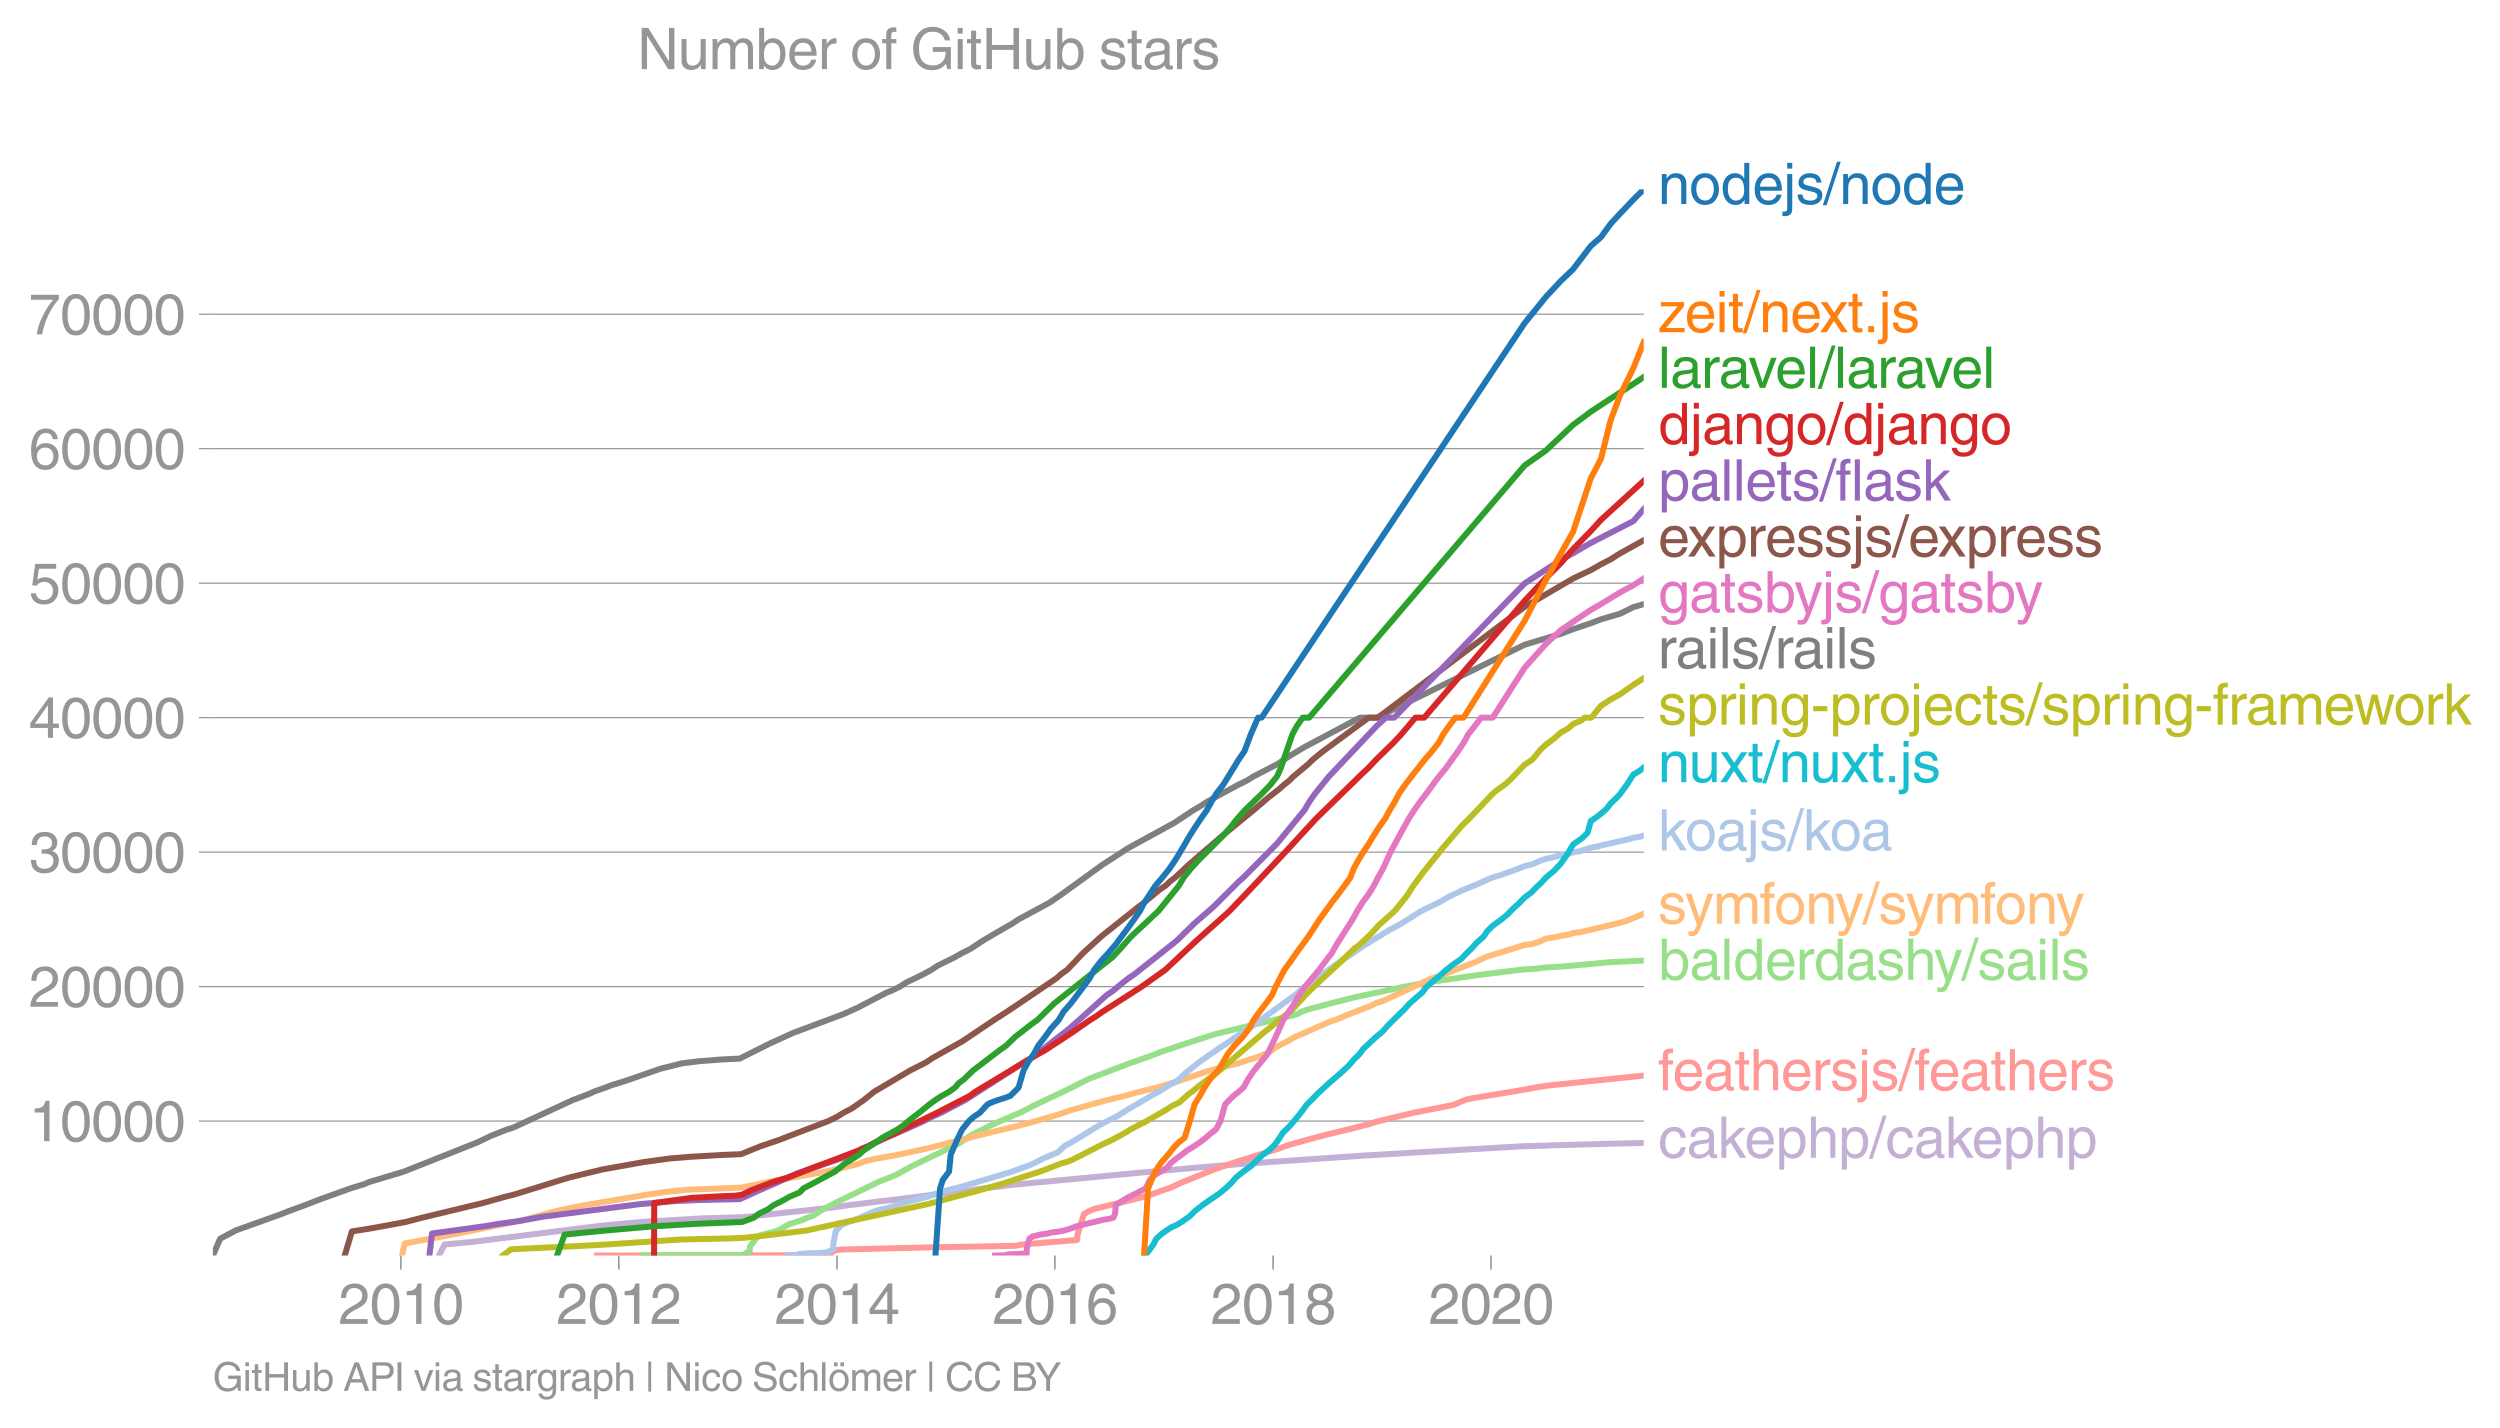 <svg height="475.299" viewBox="0 0 623.954 356.474" width="831.939" xmlns="http://www.w3.org/2000/svg" xmlns:xlink="http://www.w3.org/1999/xlink"><defs><style>*{stroke-linecap:butt;stroke-linejoin:round}</style></defs><g id="figure_1"><path d="M0 356.474h623.954V0H0z" style="fill:none" id="patch_1"/><g id="axes_1"><path d="M53.127 313.361h357.12V47.25H53.127z" style="fill:none" id="patch_2"/><path clip-path="url(#pb5aa704347)" d="m109.56 313.361 1.399-2.769 6.89-.64 32.306-4.052 10.366-.96 14.622-.852 10.492-.319 17.795-1.92 2.87-.319 4.289-.533 1.25-.212 3.575-.426 4.148-.537 3.005-.319 13.124-1.705 6.121-.64 2.519-.427 8.755-1.064 31.362-2.987 13.169-1.172 11.506-.96L334 288.845l6.293-.427 24.226-1.44 4.66-.265 9.344-.537 1.9-.107 4.038-.094 2.91-.118 12.076-.342 10.713-.262h0" style="fill:none;stroke:#c5b0d5;stroke-linecap:square;stroke-width:1.5" id="line2d_1"/><g id="matplotlib.axis_1"><g id="xtick_1"><g id="line2d_2"><defs><path d="M0 0v3.5" id="m959ae81ef4" style="stroke:#969696;stroke-width:.4"/></defs><use style="fill:#969696;stroke:#969696;stroke-width:.4" x="100.054" xlink:href="#m959ae81ef4" y="313.361"/></g><g style="fill:#969696" transform="matrix(.14 0 0 -.14 84.483 330.41)" id="text_1"><defs><path d="M281 2888q0 793 409 1202 410 410 1148 410 618 0 1012-375t394-969q0-462-227-780-226-317-667-557l-775-425q-684-375-775-863h2444V0H166q25 634 275 1056t781 728l806 469q322 185 469 383t147 545q0 344-241 578-240 235-650 235-453 0-678-299-225-298-231-807H281z" id="HelveticaWorld-Regular-32" transform="scale(.016)"/><path d="M2719 2188q0 903-239 1354-239 452-702 452-453 0-697-452-243-451-243-1354 0-875 240-1340 241-464 700-464 463 0 702 448 239 449 239 1356zm603 0q0-1107-400-1709-400-601-1144-601-772 0-1156 623-384 624-384 1687 0 1090 393 1701 394 611 1147 611 744 0 1144-608t400-1704z" id="HelveticaWorld-Regular-30" transform="scale(.016)"/><path d="M2297 0h-600v3194H647v447q550 18 818 176 269 158 391 683h441V0z" id="HelveticaWorld-Regular-31" transform="scale(.016)"/></defs><use xlink:href="#HelveticaWorld-Regular-32"/><use x="55.615" xlink:href="#HelveticaWorld-Regular-30"/><use x="111.23" xlink:href="#HelveticaWorld-Regular-31"/><use x="166.846" xlink:href="#HelveticaWorld-Regular-30"/></g></g><g id="xtick_2"><use style="fill:#969696;stroke:#969696;stroke-width:.4" x="154.439" xlink:href="#m959ae81ef4" y="313.361" id="line2d_3"/><g style="fill:#969696" transform="matrix(.14 0 0 -.14 138.868 330.41)" id="text_2"><use xlink:href="#HelveticaWorld-Regular-32"/><use x="55.615" xlink:href="#HelveticaWorld-Regular-30"/><use x="111.23" xlink:href="#HelveticaWorld-Regular-31"/><use x="166.846" xlink:href="#HelveticaWorld-Regular-32"/></g></g><g id="xtick_3"><use style="fill:#969696;stroke:#969696;stroke-width:.4" x="208.898" xlink:href="#m959ae81ef4" y="313.361" id="line2d_4"/><g style="fill:#969696" transform="matrix(.14 0 0 -.14 193.327 330.41)" id="text_3"><defs><path d="M678 1581h1447v2041h-12L678 1581zm2010-487V0h-563v1094H159v550l2063 2856h466V1581h659v-487h-659z" id="HelveticaWorld-Regular-34" transform="scale(.016)"/></defs><use xlink:href="#HelveticaWorld-Regular-32"/><use x="55.615" xlink:href="#HelveticaWorld-Regular-30"/><use x="111.23" xlink:href="#HelveticaWorld-Regular-31"/><use x="166.846" xlink:href="#HelveticaWorld-Regular-34"/></g></g><g id="xtick_4"><use style="fill:#969696;stroke:#969696;stroke-width:.4" x="263.282" xlink:href="#m959ae81ef4" y="313.361" id="line2d_5"/><g style="fill:#969696" transform="matrix(.14 0 0 -.14 247.712 330.41)" id="text_4"><defs><path d="M903 1381q0-440 262-719 263-278 685-278 403 0 642 284 239 285 239 748 0 403-236 675t-670 272q-422 0-672-266t-250-716zm1766 1922q-63 344-255 517-192 174-520 174-519 0-791-507-272-506-278-1159l13-12q359 553 1068 553 566 0 988-375t422-1053q0-672-400-1118-400-445-1078-445-782 0-1188 556-406 557-406 1660 0 1062 415 1734 416 672 1247 672 538 0 910-321 372-320 403-876h-550z" id="HelveticaWorld-Regular-36" transform="scale(.016)"/></defs><use xlink:href="#HelveticaWorld-Regular-32"/><use x="55.615" xlink:href="#HelveticaWorld-Regular-30"/><use x="111.23" xlink:href="#HelveticaWorld-Regular-31"/><use x="166.846" xlink:href="#HelveticaWorld-Regular-36"/></g></g><g id="xtick_5"><use style="fill:#969696;stroke:#969696;stroke-width:.4" x="317.741" xlink:href="#m959ae81ef4" y="313.361" id="line2d_6"/><g style="fill:#969696" transform="matrix(.14 0 0 -.14 302.17 330.41)" id="text_5"><defs><path d="M1766 2597q347 0 573 198 227 199 227 527 0 294-218 483-217 189-620 189-359 0-555-199-195-198-195-504 0-328 244-511t544-183zm6-484q-434 0-681-241t-247-591q0-403 250-650t712-247q410 0 655 247t245 657q0 350-245 587-245 238-689 238zm1378 1228q0-678-578-947 397-178 567-471 170-292 170-623 0-641-413-1032-412-390-1112-390-612 0-1076 336T244 1306q0 763 762 1082-609 243-609 875 0 531 361 884t1001 353q641 0 1016-333t375-826z" id="HelveticaWorld-Regular-38" transform="scale(.016)"/></defs><use xlink:href="#HelveticaWorld-Regular-32"/><use x="55.615" xlink:href="#HelveticaWorld-Regular-30"/><use x="111.23" xlink:href="#HelveticaWorld-Regular-31"/><use x="166.846" xlink:href="#HelveticaWorld-Regular-38"/></g></g><g id="xtick_6"><use style="fill:#969696;stroke:#969696;stroke-width:.4" x="372.126" xlink:href="#m959ae81ef4" y="313.361" id="line2d_7"/><g style="fill:#969696" transform="matrix(.14 0 0 -.14 356.555 330.41)" id="text_6"><use xlink:href="#HelveticaWorld-Regular-32"/><use x="55.615" xlink:href="#HelveticaWorld-Regular-30"/><use x="111.23" xlink:href="#HelveticaWorld-Regular-32"/><use x="166.846" xlink:href="#HelveticaWorld-Regular-30"/></g></g></g><g id="matplotlib.axis_2"><g id="ytick_1"><path clip-path="url(#pb5aa704347)" d="M53.127 279.802h357.12" style="fill:none;stroke:#969696;stroke-linecap:square;stroke-width:.3" id="line2d_8"/><g id="line2d_9"><defs><path d="M0 0h-3.5" id="m3a2d1edfdb" style="stroke:#969696;stroke-width:.3"/></defs><use style="fill:#969696;stroke:#969696;stroke-width:.3" x="53.127" xlink:href="#m3a2d1edfdb" y="279.802"/></g><g style="fill:#969696" transform="matrix(.14 0 0 -.14 7.2 284.826)" id="text_7"><use xlink:href="#HelveticaWorld-Regular-31"/><use x="55.615" xlink:href="#HelveticaWorld-Regular-30"/><use x="111.23" xlink:href="#HelveticaWorld-Regular-30"/><use x="166.846" xlink:href="#HelveticaWorld-Regular-30"/><use x="222.461" xlink:href="#HelveticaWorld-Regular-30"/></g></g><g id="ytick_2"><path clip-path="url(#pb5aa704347)" d="M53.127 246.238h357.12" style="fill:none;stroke:#969696;stroke-linecap:square;stroke-width:.3" id="line2d_10"/><use style="fill:#969696;stroke:#969696;stroke-width:.3" x="53.127" xlink:href="#m3a2d1edfdb" y="246.238" id="line2d_11"/><g style="fill:#969696" transform="matrix(.14 0 0 -.14 7.2 251.263)" id="text_8"><use xlink:href="#HelveticaWorld-Regular-32"/><use x="55.615" xlink:href="#HelveticaWorld-Regular-30"/><use x="111.23" xlink:href="#HelveticaWorld-Regular-30"/><use x="166.846" xlink:href="#HelveticaWorld-Regular-30"/><use x="222.461" xlink:href="#HelveticaWorld-Regular-30"/></g></g><g id="ytick_3"><path clip-path="url(#pb5aa704347)" d="M53.127 212.675h357.12" style="fill:none;stroke:#969696;stroke-linecap:square;stroke-width:.3" id="line2d_12"/><use style="fill:#969696;stroke:#969696;stroke-width:.3" x="53.127" xlink:href="#m3a2d1edfdb" y="212.675" id="line2d_13"/><g style="fill:#969696" transform="matrix(.14 0 0 -.14 7.2 217.7)" id="text_9"><defs><path d="M1434 2559q141-12 294-12 397 0 626 183 230 183 230 554 0 300-214 505t-617 205q-447 0-655-263-207-262-220-703H325q0 703 369 1087 369 385 1084 385 635 0 1013-327 378-326 378-857 0-685-578-928v-13q750-256 750-1050 0-634-422-1041-422-406-1197-406-634 0-1044 333-409 333-459 1164h581q13-519 256-755 244-236 703-236 444 0 713 247t269 622q0 410-257 619-256 209-793 209-128 0-257-6v484z" id="HelveticaWorld-Regular-33" transform="scale(.016)"/></defs><use xlink:href="#HelveticaWorld-Regular-33"/><use x="55.615" xlink:href="#HelveticaWorld-Regular-30"/><use x="111.23" xlink:href="#HelveticaWorld-Regular-30"/><use x="166.846" xlink:href="#HelveticaWorld-Regular-30"/><use x="222.461" xlink:href="#HelveticaWorld-Regular-30"/></g></g><g id="ytick_4"><path clip-path="url(#pb5aa704347)" d="M53.127 179.112h357.12" style="fill:none;stroke:#969696;stroke-linecap:square;stroke-width:.3" id="line2d_14"/><use style="fill:#969696;stroke:#969696;stroke-width:.3" x="53.127" xlink:href="#m3a2d1edfdb" y="179.112" id="line2d_15"/><g style="fill:#969696" transform="matrix(.14 0 0 -.14 7.2 184.137)" id="text_10"><use xlink:href="#HelveticaWorld-Regular-34"/><use x="55.615" xlink:href="#HelveticaWorld-Regular-30"/><use x="111.23" xlink:href="#HelveticaWorld-Regular-30"/><use x="166.846" xlink:href="#HelveticaWorld-Regular-30"/><use x="222.461" xlink:href="#HelveticaWorld-Regular-30"/></g></g><g id="ytick_5"><path clip-path="url(#pb5aa704347)" d="M53.127 145.55h357.12" style="fill:none;stroke:#969696;stroke-linecap:square;stroke-width:.3" id="line2d_16"/><use style="fill:#969696;stroke:#969696;stroke-width:.3" x="53.127" xlink:href="#m3a2d1edfdb" y="145.549" id="line2d_17"/><g style="fill:#969696" transform="matrix(.14 0 0 -.14 7.2 150.574)" id="text_11"><defs><path d="M941 2619q372 281 872 281 606 0 1042-403t436-1038q0-690-421-1139-420-448-1179-448-660 0-1041 323-381 324-444 918h582q43-363 284-555t669-192q415 0 681 287 266 288 266 735 0 456-279 731-278 275-718 275-500 0-835-428l-484 25 337 2406h2332v-544H1131L941 2619z" id="HelveticaWorld-Regular-35" transform="scale(.016)"/></defs><use xlink:href="#HelveticaWorld-Regular-35"/><use x="55.615" xlink:href="#HelveticaWorld-Regular-30"/><use x="111.23" xlink:href="#HelveticaWorld-Regular-30"/><use x="166.846" xlink:href="#HelveticaWorld-Regular-30"/><use x="222.461" xlink:href="#HelveticaWorld-Regular-30"/></g></g><g id="ytick_6"><path clip-path="url(#pb5aa704347)" d="M53.127 111.986h357.12" style="fill:none;stroke:#969696;stroke-linecap:square;stroke-width:.3" id="line2d_18"/><use style="fill:#969696;stroke:#969696;stroke-width:.3" x="53.127" xlink:href="#m3a2d1edfdb" y="111.986" id="line2d_19"/><g style="fill:#969696" transform="matrix(.14 0 0 -.14 7.2 117.01)" id="text_12"><use xlink:href="#HelveticaWorld-Regular-36"/><use x="55.615" xlink:href="#HelveticaWorld-Regular-30"/><use x="111.23" xlink:href="#HelveticaWorld-Regular-30"/><use x="166.846" xlink:href="#HelveticaWorld-Regular-30"/><use x="222.461" xlink:href="#HelveticaWorld-Regular-30"/></g></g><g id="ytick_7"><path clip-path="url(#pb5aa704347)" d="M53.127 78.423h357.12" style="fill:none;stroke:#969696;stroke-linecap:square;stroke-width:.3" id="line2d_20"/><use style="fill:#969696;stroke:#969696;stroke-width:.3" x="53.127" xlink:href="#m3a2d1edfdb" y="78.423" id="line2d_21"/><g style="fill:#969696" transform="matrix(.14 0 0 -.14 7.2 83.447)" id="text_13"><defs><path d="M238 4403h3109v-494q-641-653-1172-1766Q1644 1031 1497 0H878q94 850 622 1954 528 1105 1213 1899H238v550z" id="HelveticaWorld-Regular-37" transform="scale(.016)"/></defs><use xlink:href="#HelveticaWorld-Regular-37"/><use x="55.615" xlink:href="#HelveticaWorld-Regular-30"/><use x="111.23" xlink:href="#HelveticaWorld-Regular-30"/><use x="166.846" xlink:href="#HelveticaWorld-Regular-30"/><use x="222.461" xlink:href="#HelveticaWorld-Regular-30"/></g></g></g><path clip-path="url(#pb5aa704347)" d="m148.996 313.361 58.327-.08.148-.567.742-.648 1.839-.202 19.614-.486.986-.05 9.532-.152 13.248-.241 1.626-.326 13.77-1.134.09-1.296 1.611-5.185 1.123-.648 1.532-.648 8.075-1.943 5.104-1.296 3.583-1.299 1.997-.647 2.799-1.296 7.994-3.242 5.617-1.943 4.215-1.296 4.062-1.299 2.2-.648 2.625-.97 5.774-1.62 3.67-.97 6.713-1.625 2.434-.648 1.422-.322 1.96-.648 5.312-1.295 4.1-.974 9.875-1.946 3.07-1.296 1.367-.322 11.8-1.947 4.234-.775 2.68-.45 24.334-2.54h0" style="fill:none;stroke:#ff9896;stroke-linecap:square;stroke-width:1.5" id="line2d_22"/><path clip-path="url(#pb5aa704347)" d="m160.236 313.361 1.104-.087 24.539-.05.187-.42 1.026-.557.066-1.118 1.674-2.232.812-.557 4.179-1.114 1.137-.56 1.942-1.115 3.478-1.117 1.203-.558 1.552-.557 1.643-1.117 4.206-2.232 10.346-5.025 4.227-1.675 4.04-2.231 11.576-5.582 3.395-2.232 4.444-2.232 3.747-1.675 3.988-1.678 3.186-1.671 8.241-3.907 5.557-2.79 10.22-3.906 4.857-1.675 2.823-1.114 4.972-1.678 6.852-2.232 1.764-.557 10.235-2.51 8.357-1.954 2.034-.56.952-.558 1.554-.56 6.232-1.675 5.522-1.393 11.783-2.514 4.385-.836 3.375-.557 11.408-1.675 11.444-1.4 2.565-.12 2.754-.362 3.658-.178 5.657-.5 6.774-.631 8.331-.403h0" style="fill:none;stroke:#98df8a;stroke-linecap:square;stroke-width:1.5" id="line2d_23"/><g style="fill:#1f77b4" transform="matrix(.14 0 0 -.14 413.818 50.938)" id="text_14"><defs><path d="M3150 0h-566v2059q0 475-166 677-165 202-549 202-378 0-632-288-253-287-253-825V0H422v3347h531v-472h13q397 569 1012 569 569 0 870-302 302-301 302-864V0z" id="HelveticaWorld-Regular-6e" transform="scale(.016)"/><path d="M813 1678q0-559 253-920t718-361q482 0 732 378t250 903q0 531-250 901-250 371-732 371-446 0-709-349-262-348-262-923zm-575 0q0 747 415 1256 416 510 1131 510 732 0 1144-516 413-515 413-1250 0-737-410-1256Q2522-97 1784-97q-709 0-1128 503-418 503-418 1272z" id="HelveticaWorld-Regular-6f" transform="scale(.016)"/><path d="M838 1684q0-621 246-957 247-336 657-336 390 0 652 287 263 288 263 838 0 706-224 1064-223 358-679 358-434 0-675-285-240-284-240-969zM3225 0h-531v459h-13Q2363-97 1716-97q-697 0-1079 531-381 532-381 1338 0 744 378 1208 379 464 1016 464 628 0 1000-569l13 38v1681h562V0z" id="HelveticaWorld-Regular-64" transform="scale(.016)"/><path d="M2719 1941q-44 543-288 770-243 227-647 227-409 0-661-288-251-287-267-709h1863zm537-891q-93-519-509-859-366-288-963-294-703 6-1116 461-412 455-412 1223 0 882 425 1372 425 491 1182 491 678 0 1059-507 381-506 381-1446H856q0-525 244-813 244-287 731-287 344 0 591 207 247 208 272 452h562z" id="HelveticaWorld-Regular-65" transform="scale(.016)"/><path d="M984 3956H422v638h562v-638zm0-4450q0-478-227-664-226-186-629-186-115 0-237 19v487H38q237 0 310 71 74 70 74 339v3775h562V-494z" id="HelveticaWorld-Regular-6a" transform="scale(.016)"/><path d="M2309 2394q-12 300-214 431-201 131-579 131-275 0-471-122-195-121-195-350 0-181 115-267 116-86 501-183l556-140q506-128 723-327 218-198 218-554 0-494-361-802T1638-97Q934-97 573 195q-360 293-367 880h544q13-347 230-516 217-168 651-168 353 0 561 140 208 141 208 391 0 178-135 284-134 107-531 197l-653 160q-397 100-586 298t-189 514q0 494 353 781 354 288 922 288 607 0 930-296 323-295 342-754h-544z" id="HelveticaWorld-Regular-73" transform="scale(.016)"/><path d="M319-122h-428l1575 4838h422L319-122z" id="HelveticaWorld-Regular-2f" transform="scale(.016)"/></defs><use xlink:href="#HelveticaWorld-Regular-6e"/><use x="55.176" xlink:href="#HelveticaWorld-Regular-6f"/><use x="111.084" xlink:href="#HelveticaWorld-Regular-64"/><use x="168.066" xlink:href="#HelveticaWorld-Regular-65"/><use x="223.486" xlink:href="#HelveticaWorld-Regular-6a"/><use x="245.508" xlink:href="#HelveticaWorld-Regular-73"/><use x="295.508" xlink:href="#HelveticaWorld-Regular-2f"/><use x="323.291" xlink:href="#HelveticaWorld-Regular-6e"/><use x="378.467" xlink:href="#HelveticaWorld-Regular-6f"/><use x="434.375" xlink:href="#HelveticaWorld-Regular-64"/><use x="491.357" xlink:href="#HelveticaWorld-Regular-65"/></g><g style="fill:#ff7f0e" transform="matrix(.14 0 0 -.14 413.818 82.912)" id="text_15"><defs><path d="M903 469h2060V0H153v441l2025 2440H316v466h2584v-459L903 469z" id="HelveticaWorld-Regular-7a" transform="scale(.016)"/><path d="M422 3956v638h562v-638H422zM984 0H422v3347h562V0z" id="HelveticaWorld-Regular-69" transform="scale(.016)"/><path d="M1100 2881V703q0-128 70-195 71-67 252-67h216V0q-307-44-422-44-353 0-516 169-162 169-162 547v2209H84v466h454v934h562v-934h538v-466h-538z" id="HelveticaWorld-Regular-74" transform="scale(.016)"/><path d="M3138 0h-725l-825 1259L781 0H72l1169 1722L128 3347h716l775-1178 781 1178h684L1959 1722 3138 0z" id="HelveticaWorld-Regular-78" transform="scale(.016)"/><path d="M1222 0H556v678h666V0z" id="HelveticaWorld-Regular-2e" transform="scale(.016)"/></defs><use xlink:href="#HelveticaWorld-Regular-7a"/><use x="47.469" xlink:href="#HelveticaWorld-Regular-65"/><use x="102.889" xlink:href="#HelveticaWorld-Regular-69"/><use x="124.91" xlink:href="#HelveticaWorld-Regular-74"/><use x="152.596" xlink:href="#HelveticaWorld-Regular-2f"/><use x="180.379" xlink:href="#HelveticaWorld-Regular-6e"/><use x="235.555" xlink:href="#HelveticaWorld-Regular-65"/><use x="288.1" xlink:href="#HelveticaWorld-Regular-78"/><use x="338.1" xlink:href="#HelveticaWorld-Regular-74"/><use x="365.785" xlink:href="#HelveticaWorld-Regular-2e"/><use x="393.568" xlink:href="#HelveticaWorld-Regular-6a"/><use x="415.59" xlink:href="#HelveticaWorld-Regular-73"/></g><g style="fill:#2ca02c" transform="matrix(.14 0 0 -.14 413.818 96.8)" id="text_16"><defs><path d="M984 0H422v4594h562V0z" id="HelveticaWorld-Regular-6c" transform="scale(.016)"/><path d="M2456 1709q-62-65-245-106-183-40-683-106-369-44-542-182-173-137-173-362 0-275 146-428 147-153 469-153 403 0 715 229 313 230 313 558v550zM397 2328q19 566 367 841 349 275 1014 275 531 0 890-241 360-240 360-694V581q0-197 178-197 72 0 185 25V0q-153-63-319-63-288 0-429 123-140 124-146 387Q2016-97 1288-97q-475 0-763 269-287 269-287 700 0 441 250 712 250 272 728 329l993 121q269 41 269 397 0 263-195 403-195 141-592 141-353 0-543-156-189-156-226-491H397z" id="HelveticaWorld-Regular-61" transform="scale(.016)"/><path d="M984 0H422v3347h531v-556h13q365 653 940 653 91 0 147-19v-584h-209q-378 0-619-257-241-256-241-637V0z" id="HelveticaWorld-Regular-72" transform="scale(.016)"/><path d="M2522 3347h616L1863 0h-604L38 3347h653l872-2725h12l947 2725z" id="HelveticaWorld-Regular-76" transform="scale(.016)"/></defs><use xlink:href="#HelveticaWorld-Regular-6c"/><use x="22.021" xlink:href="#HelveticaWorld-Regular-61"/><use x="76.953" xlink:href="#HelveticaWorld-Regular-72"/><use x="108.521" xlink:href="#HelveticaWorld-Regular-61"/><use x="161.203" xlink:href="#HelveticaWorld-Regular-76"/><use x="208.813" xlink:href="#HelveticaWorld-Regular-65"/><use x="264.232" xlink:href="#HelveticaWorld-Regular-6c"/><use x="286.254" xlink:href="#HelveticaWorld-Regular-2f"/><use x="314.037" xlink:href="#HelveticaWorld-Regular-6c"/><use x="336.059" xlink:href="#HelveticaWorld-Regular-61"/><use x="390.99" xlink:href="#HelveticaWorld-Regular-72"/><use x="422.559" xlink:href="#HelveticaWorld-Regular-61"/><use x="475.24" xlink:href="#HelveticaWorld-Regular-76"/><use x="522.85" xlink:href="#HelveticaWorld-Regular-65"/><use x="578.27" xlink:href="#HelveticaWorld-Regular-6c"/></g><g style="fill:#d62728" transform="matrix(.14 0 0 -.14 413.818 110.84)" id="text_17"><defs><path d="M831 1684q0-615 244-954t659-339q404 0 660 293 256 294 256 832 0 706-224 1064-223 358-679 358-459 0-688-305-228-305-228-949zM3188 191q0-807-388-1203-387-397-1169-397-562 0-895 259T353-409h563q43-244 226-388t530-144q472 0 712 254 241 253 241 821v238h-12Q2297-97 1722-97q-716 0-1094 528T250 1772q0 744 381 1208 382 464 1013 464 634 0 1000-569h12v472h532V191z" id="HelveticaWorld-Regular-67" transform="scale(.016)"/></defs><use xlink:href="#HelveticaWorld-Regular-64"/><use x="56.982" xlink:href="#HelveticaWorld-Regular-6a"/><use x="79.004" xlink:href="#HelveticaWorld-Regular-61"/><use x="133.936" xlink:href="#HelveticaWorld-Regular-6e"/><use x="189.111" xlink:href="#HelveticaWorld-Regular-67"/><use x="245.02" xlink:href="#HelveticaWorld-Regular-6f"/><use x="300.928" xlink:href="#HelveticaWorld-Regular-2f"/><use x="328.711" xlink:href="#HelveticaWorld-Regular-64"/><use x="385.693" xlink:href="#HelveticaWorld-Regular-6a"/><use x="407.715" xlink:href="#HelveticaWorld-Regular-61"/><use x="462.646" xlink:href="#HelveticaWorld-Regular-6e"/><use x="517.822" xlink:href="#HelveticaWorld-Regular-67"/><use x="573.73" xlink:href="#HelveticaWorld-Regular-6f"/></g><g style="fill:#9467bd" transform="matrix(.14 0 0 -.14 413.818 124.933)" id="text_18"><defs><path d="M959 1516q0-538 262-832 263-293 654-293 428 0 665 348 238 349 238 945 0 654-228 954t-687 300q-447 0-676-352-228-352-228-1070zM422 3347h531v-472h13q359 569 1000 569 647 0 1020-471 373-470 373-1201 0-819-381-1344T1888-97q-582 0-891 450h-13v-1678H422v4672z" id="HelveticaWorld-Regular-70" transform="scale(.016)"/><path d="M1100 2881V0H538v2881H78v466h460v575q0 378 229 557 230 180 642 180 141 0 254-12v-506q-100 12-229 12-187 0-261-92-73-92-73-298v-416h563v-466h-563z" id="HelveticaWorld-Regular-66" transform="scale(.016)"/><path d="M3200 0h-722L1434 1691l-468-422V0H422v4594h544V1931l1440 1416h716L1844 2100 3200 0z" id="HelveticaWorld-Regular-6b" transform="scale(.016)"/></defs><use xlink:href="#HelveticaWorld-Regular-70"/><use x="56.494" xlink:href="#HelveticaWorld-Regular-61"/><use x="111.426" xlink:href="#HelveticaWorld-Regular-6c"/><use x="133.447" xlink:href="#HelveticaWorld-Regular-6c"/><use x="155.469" xlink:href="#HelveticaWorld-Regular-65"/><use x="210.889" xlink:href="#HelveticaWorld-Regular-74"/><use x="238.574" xlink:href="#HelveticaWorld-Regular-73"/><use x="288.574" xlink:href="#HelveticaWorld-Regular-2f"/><use x="316.357" xlink:href="#HelveticaWorld-Regular-66"/><use x="344.043" xlink:href="#HelveticaWorld-Regular-6c"/><use x="366.064" xlink:href="#HelveticaWorld-Regular-61"/><use x="420.996" xlink:href="#HelveticaWorld-Regular-73"/><use x="470.996" xlink:href="#HelveticaWorld-Regular-6b"/></g><g style="fill:#8c564b" transform="matrix(.14 0 0 -.14 413.818 138.912)" id="text_19"><use xlink:href="#HelveticaWorld-Regular-65"/><use x="52.545" xlink:href="#HelveticaWorld-Regular-78"/><use x="102.545" xlink:href="#HelveticaWorld-Regular-70"/><use x="159.039" xlink:href="#HelveticaWorld-Regular-72"/><use x="190.607" xlink:href="#HelveticaWorld-Regular-65"/><use x="246.027" xlink:href="#HelveticaWorld-Regular-73"/><use x="296.027" xlink:href="#HelveticaWorld-Regular-73"/><use x="346.027" xlink:href="#HelveticaWorld-Regular-6a"/><use x="368.049" xlink:href="#HelveticaWorld-Regular-73"/><use x="418.049" xlink:href="#HelveticaWorld-Regular-2f"/><use x="445.832" xlink:href="#HelveticaWorld-Regular-65"/><use x="498.377" xlink:href="#HelveticaWorld-Regular-78"/><use x="548.377" xlink:href="#HelveticaWorld-Regular-70"/><use x="604.871" xlink:href="#HelveticaWorld-Regular-72"/><use x="636.439" xlink:href="#HelveticaWorld-Regular-65"/><use x="691.859" xlink:href="#HelveticaWorld-Regular-73"/><use x="741.859" xlink:href="#HelveticaWorld-Regular-73"/></g><g style="fill:#e377c2" transform="matrix(.14 0 0 -.14 413.818 152.84)" id="text_20"><defs><path d="M2778 1684q0 672-238 963-237 291-677 291-447-7-676-349-228-342-228-989 0-659 275-934t641-275q416 0 659 342 244 342 244 951zM422 0v4594h562V2925h13q359 519 969 519 625 0 1009-464t384-1208q0-838-388-1354Q2584-97 1888-97q-613 0-922 513h-13V0H422z" id="HelveticaWorld-Regular-62" transform="scale(.016)"/><path d="M2497 3347h612L1913 63q-32-88-63-166-272-725-469-995-197-271-637-271-231 0-378 50v513q159-57 350-57 206 0 301 130 96 130 283 636L56 3347h635l897-2725h12l897 2725z" id="HelveticaWorld-Regular-79" transform="scale(.016)"/></defs><use xlink:href="#HelveticaWorld-Regular-67"/><use x="55.908" xlink:href="#HelveticaWorld-Regular-61"/><use x="110.84" xlink:href="#HelveticaWorld-Regular-74"/><use x="138.525" xlink:href="#HelveticaWorld-Regular-73"/><use x="188.525" xlink:href="#HelveticaWorld-Regular-62"/><use x="243.02" xlink:href="#HelveticaWorld-Regular-79"/><use x="292.629" xlink:href="#HelveticaWorld-Regular-6a"/><use x="314.65" xlink:href="#HelveticaWorld-Regular-73"/><use x="364.65" xlink:href="#HelveticaWorld-Regular-2f"/><use x="392.434" xlink:href="#HelveticaWorld-Regular-67"/><use x="448.342" xlink:href="#HelveticaWorld-Regular-61"/><use x="503.273" xlink:href="#HelveticaWorld-Regular-74"/><use x="530.959" xlink:href="#HelveticaWorld-Regular-73"/><use x="580.959" xlink:href="#HelveticaWorld-Regular-62"/><use x="635.453" xlink:href="#HelveticaWorld-Regular-79"/></g><g style="fill:#7f7f7f" transform="matrix(.14 0 0 -.14 413.818 166.8)" id="text_21"><use xlink:href="#HelveticaWorld-Regular-72"/><use x="31.568" xlink:href="#HelveticaWorld-Regular-61"/><use x="86.5" xlink:href="#HelveticaWorld-Regular-69"/><use x="108.521" xlink:href="#HelveticaWorld-Regular-6c"/><use x="130.543" xlink:href="#HelveticaWorld-Regular-73"/><use x="180.543" xlink:href="#HelveticaWorld-Regular-2f"/><use x="208.326" xlink:href="#HelveticaWorld-Regular-72"/><use x="239.895" xlink:href="#HelveticaWorld-Regular-61"/><use x="294.826" xlink:href="#HelveticaWorld-Regular-69"/><use x="316.848" xlink:href="#HelveticaWorld-Regular-6c"/><use x="338.869" xlink:href="#HelveticaWorld-Regular-73"/></g><g style="fill:#bcbd22" transform="matrix(.14 0 0 -.14 413.818 180.84)" id="text_22"><defs><path d="M1850 1484H281v575h1569v-575z" id="HelveticaWorld-Regular-2d" transform="scale(.016)"/><path d="M2534 2222q-121 716-793 716-416 0-669-333t-253-927q0-647 234-967 235-320 681-320 300 0 519 220t281 573h544q-84-621-439-951T1722-97q-659 0-1081 451-422 452-422 1227 0 850 422 1356 422 507 1184 507 556 0 886-333t367-889h-544z" id="HelveticaWorld-Regular-63" transform="scale(.016)"/><path d="M422 3347h531v-472h13q378 569 1012 569 628 0 891-544 240 294 465 419t557 125q434 0 735-285 302-284 302-843V0h-562v2163q0 390-147 582-147 193-475 193-331 0-560-269-228-269-228-628V0h-562v2316q0 290-135 456-134 166-390 166-403 0-644-300t-241-813V0H422v3347z" id="HelveticaWorld-Regular-6d" transform="scale(.016)"/><path d="M1638 0h-575L97 3347h606l641-2631h12l647 2631h635l653-2631h12l678 2631h557L3572 0h-591l-678 2591h-12L1638 0z" id="HelveticaWorld-Regular-77" transform="scale(.016)"/></defs><use xlink:href="#HelveticaWorld-Regular-73"/><use x="50" xlink:href="#HelveticaWorld-Regular-70"/><use x="106.494" xlink:href="#HelveticaWorld-Regular-72"/><use x="139.063" xlink:href="#HelveticaWorld-Regular-69"/><use x="161.084" xlink:href="#HelveticaWorld-Regular-6e"/><use x="216.26" xlink:href="#HelveticaWorld-Regular-67"/><use x="272.168" xlink:href="#HelveticaWorld-Regular-2d"/><use x="305.469" xlink:href="#HelveticaWorld-Regular-70"/><use x="361.963" xlink:href="#HelveticaWorld-Regular-72"/><use x="393.531" xlink:href="#HelveticaWorld-Regular-6f"/><use x="449.439" xlink:href="#HelveticaWorld-Regular-6a"/><use x="471.461" xlink:href="#HelveticaWorld-Regular-65"/><use x="526.881" xlink:href="#HelveticaWorld-Regular-63"/><use x="578.15" xlink:href="#HelveticaWorld-Regular-74"/><use x="605.836" xlink:href="#HelveticaWorld-Regular-73"/><use x="655.836" xlink:href="#HelveticaWorld-Regular-2f"/><use x="683.619" xlink:href="#HelveticaWorld-Regular-73"/><use x="733.619" xlink:href="#HelveticaWorld-Regular-70"/><use x="790.113" xlink:href="#HelveticaWorld-Regular-72"/><use x="822.682" xlink:href="#HelveticaWorld-Regular-69"/><use x="844.703" xlink:href="#HelveticaWorld-Regular-6e"/><use x="899.879" xlink:href="#HelveticaWorld-Regular-67"/><use x="955.787" xlink:href="#HelveticaWorld-Regular-2d"/><use x="989.088" xlink:href="#HelveticaWorld-Regular-66"/><use x="1016.773" xlink:href="#HelveticaWorld-Regular-72"/><use x="1048.342" xlink:href="#HelveticaWorld-Regular-61"/><use x="1103.273" xlink:href="#HelveticaWorld-Regular-6d"/><use x="1186.281" xlink:href="#HelveticaWorld-Regular-65"/><use x="1240.201" xlink:href="#HelveticaWorld-Regular-77"/><use x="1311.113" xlink:href="#HelveticaWorld-Regular-6f"/><use x="1367.021" xlink:href="#HelveticaWorld-Regular-72"/><use x="1399.59" xlink:href="#HelveticaWorld-Regular-6b"/></g><g style="fill:#17becf" transform="matrix(.14 0 0 -.14 413.818 195.229)" id="text_23"><defs><path d="M391 3347h562V1125q0-369 167-552 168-182 480-182 434 0 678 307 244 308 244 805v1844h562V0h-531v488l-12 12Q2222-97 1478-97q-481 0-784 262-303 263-303 776v2406z" id="HelveticaWorld-Regular-75" transform="scale(.016)"/></defs><use xlink:href="#HelveticaWorld-Regular-6e"/><use x="55.176" xlink:href="#HelveticaWorld-Regular-75"/><use x="109.961" xlink:href="#HelveticaWorld-Regular-78"/><use x="159.961" xlink:href="#HelveticaWorld-Regular-74"/><use x="187.646" xlink:href="#HelveticaWorld-Regular-2f"/><use x="215.43" xlink:href="#HelveticaWorld-Regular-6e"/><use x="270.605" xlink:href="#HelveticaWorld-Regular-75"/><use x="325.391" xlink:href="#HelveticaWorld-Regular-78"/><use x="375.391" xlink:href="#HelveticaWorld-Regular-74"/><use x="403.076" xlink:href="#HelveticaWorld-Regular-2e"/><use x="430.859" xlink:href="#HelveticaWorld-Regular-6a"/><use x="452.881" xlink:href="#HelveticaWorld-Regular-73"/></g><g style="fill:#aec7e8" transform="matrix(.14 0 0 -.14 413.818 212.252)" id="text_24"><use xlink:href="#HelveticaWorld-Regular-6b"/><use x="47.625" xlink:href="#HelveticaWorld-Regular-6f"/><use x="103.533" xlink:href="#HelveticaWorld-Regular-61"/><use x="158.465" xlink:href="#HelveticaWorld-Regular-6a"/><use x="180.486" xlink:href="#HelveticaWorld-Regular-73"/><use x="230.486" xlink:href="#HelveticaWorld-Regular-2f"/><use x="258.27" xlink:href="#HelveticaWorld-Regular-6b"/><use x="305.895" xlink:href="#HelveticaWorld-Regular-6f"/><use x="361.803" xlink:href="#HelveticaWorld-Regular-61"/></g><g style="fill:#ffbb78" transform="matrix(.14 0 0 -.14 413.818 230.548)" id="text_25"><use xlink:href="#HelveticaWorld-Regular-73"/><use x="48.5" xlink:href="#HelveticaWorld-Regular-79"/><use x="98.109" xlink:href="#HelveticaWorld-Regular-6d"/><use x="181.117" xlink:href="#HelveticaWorld-Regular-66"/><use x="206.803" xlink:href="#HelveticaWorld-Regular-6f"/><use x="262.711" xlink:href="#HelveticaWorld-Regular-6e"/><use x="315.887" xlink:href="#HelveticaWorld-Regular-79"/><use x="365.496" xlink:href="#HelveticaWorld-Regular-2f"/><use x="393.279" xlink:href="#HelveticaWorld-Regular-73"/><use x="441.779" xlink:href="#HelveticaWorld-Regular-79"/><use x="491.389" xlink:href="#HelveticaWorld-Regular-6d"/><use x="574.396" xlink:href="#HelveticaWorld-Regular-66"/><use x="600.082" xlink:href="#HelveticaWorld-Regular-6f"/><use x="655.99" xlink:href="#HelveticaWorld-Regular-6e"/><use x="709.166" xlink:href="#HelveticaWorld-Regular-79"/></g><g style="fill:#98df8a" transform="matrix(.14 0 0 -.14 413.818 244.548)" id="text_26"><defs><path d="M3150 0h-566v2188q0 403-156 576-156 174-509 174-435 0-685-282-250-281-250-831V0H422v4594h562V2900h13q384 544 981 544 550 0 861-288 311-287 311-878V0z" id="HelveticaWorld-Regular-68" transform="scale(.016)"/></defs><use xlink:href="#HelveticaWorld-Regular-62"/><use x="56.494" xlink:href="#HelveticaWorld-Regular-61"/><use x="111.426" xlink:href="#HelveticaWorld-Regular-6c"/><use x="133.447" xlink:href="#HelveticaWorld-Regular-64"/><use x="190.43" xlink:href="#HelveticaWorld-Regular-65"/><use x="245.85" xlink:href="#HelveticaWorld-Regular-72"/><use x="277.418" xlink:href="#HelveticaWorld-Regular-64"/><use x="334.4" xlink:href="#HelveticaWorld-Regular-61"/><use x="389.332" xlink:href="#HelveticaWorld-Regular-73"/><use x="439.332" xlink:href="#HelveticaWorld-Regular-68"/><use x="492.133" xlink:href="#HelveticaWorld-Regular-79"/><use x="541.742" xlink:href="#HelveticaWorld-Regular-2f"/><use x="569.525" xlink:href="#HelveticaWorld-Regular-73"/><use x="619.525" xlink:href="#HelveticaWorld-Regular-61"/><use x="674.457" xlink:href="#HelveticaWorld-Regular-69"/><use x="696.479" xlink:href="#HelveticaWorld-Regular-6c"/><use x="718.5" xlink:href="#HelveticaWorld-Regular-73"/></g><g style="fill:#ff9896" transform="matrix(.14 0 0 -.14 413.818 272.129)" id="text_27"><use xlink:href="#HelveticaWorld-Regular-66"/><use x="25.686" xlink:href="#HelveticaWorld-Regular-65"/><use x="81.105" xlink:href="#HelveticaWorld-Regular-61"/><use x="136.037" xlink:href="#HelveticaWorld-Regular-74"/><use x="163.723" xlink:href="#HelveticaWorld-Regular-68"/><use x="218.898" xlink:href="#HelveticaWorld-Regular-65"/><use x="274.318" xlink:href="#HelveticaWorld-Regular-72"/><use x="306.887" xlink:href="#HelveticaWorld-Regular-73"/><use x="356.887" xlink:href="#HelveticaWorld-Regular-6a"/><use x="378.908" xlink:href="#HelveticaWorld-Regular-73"/><use x="428.908" xlink:href="#HelveticaWorld-Regular-2f"/><use x="456.691" xlink:href="#HelveticaWorld-Regular-66"/><use x="482.377" xlink:href="#HelveticaWorld-Regular-65"/><use x="537.797" xlink:href="#HelveticaWorld-Regular-61"/><use x="592.729" xlink:href="#HelveticaWorld-Regular-74"/><use x="620.414" xlink:href="#HelveticaWorld-Regular-68"/><use x="675.59" xlink:href="#HelveticaWorld-Regular-65"/><use x="731.01" xlink:href="#HelveticaWorld-Regular-72"/><use x="763.578" xlink:href="#HelveticaWorld-Regular-73"/></g><g style="fill:#c5b0d5" transform="matrix(.14 0 0 -.14 413.818 288.961)" id="text_28"><use xlink:href="#HelveticaWorld-Regular-63"/><use x="51.27" xlink:href="#HelveticaWorld-Regular-61"/><use x="106.201" xlink:href="#HelveticaWorld-Regular-6b"/><use x="153.826" xlink:href="#HelveticaWorld-Regular-65"/><use x="209.246" xlink:href="#HelveticaWorld-Regular-70"/><use x="265.74" xlink:href="#HelveticaWorld-Regular-68"/><use x="320.916" xlink:href="#HelveticaWorld-Regular-70"/><use x="377.41" xlink:href="#HelveticaWorld-Regular-2f"/><use x="405.193" xlink:href="#HelveticaWorld-Regular-63"/><use x="456.463" xlink:href="#HelveticaWorld-Regular-61"/><use x="511.395" xlink:href="#HelveticaWorld-Regular-6b"/><use x="559.02" xlink:href="#HelveticaWorld-Regular-65"/><use x="614.439" xlink:href="#HelveticaWorld-Regular-70"/><use x="670.934" xlink:href="#HelveticaWorld-Regular-68"/><use x="726.109" xlink:href="#HelveticaWorld-Regular-70"/></g><g style="fill:#969696" transform="matrix(.097 0 0 -.097 53.127 347.135)" id="text_29"><defs><path d="M2463 2456h2018V0h-403l-150 594q-294-375-691-546-396-170-824-170-691 0-1155 301-464 302-721 833-256 532-256 1326 0 990 589 1684t1586 694q744 0 1300-416 557-416 647-1100h-600q-109 453-462 709-353 257-916 257-678 0-1091-511-412-511-412-1352 0-978 409-1436 410-458 1119-458 463 0 783 183t492 497q172 314 172 836H2463v531z" id="HelveticaWorld-Regular-47" transform="scale(.016)"/><path d="M4153 0h-622v2144H1131V0H519v4594h612V2694h2400v1900h622V0z" id="HelveticaWorld-Regular-48" transform="scale(.016)"/><path d="m2816 1888-678 2021h-13l-737-2021h1428zm-1619-550L716 0H78l1728 4594h703L4172 0h-678l-453 1338H1197z" id="HelveticaWorld-Regular-41" transform="scale(.016)"/><path d="M1141 2472h1234q466 0 700 204 234 205 234 621 0 372-225 569t-684 197H1141V2472zm0-2472H519v4594h2065q616 0 991-358t375-933q0-597-363-980-362-382-1003-382H1141V0z" id="HelveticaWorld-Regular-50" transform="scale(.016)"/><path d="M1141 0H519v4594h622V0z" id="HelveticaWorld-Regular-49" transform="scale(.016)"/><path d="M603 4716h466V-122H603v4838z" id="HelveticaWorld-Regular-7c" transform="scale(.016)"/><path d="M3559 4594h600V0h-690L1125 3713h-12V0H519v4594h728L3547 884h12v3710z" id="HelveticaWorld-Regular-4e" transform="scale(.016)"/><path d="M3225 3250q-19 438-327 686-307 248-810 248-507 0-779-208-271-207-271-598 0-209 118-359 119-150 425-222l1313-300q531-116 787-440 257-323 257-788 0-681-500-1036T2138-122q-610 0-962 156-351 157-623 497-272 341-272 953h582q0-512 340-794 341-281 928-281 569 0 886 202t317 573q0 338-189 505t-739 295l-990 232q-494 112-738 392t-244 689q0 619 417 1019 418 400 1165 400 843 0 1301-352 458-351 492-1114h-584z" id="HelveticaWorld-Regular-53" transform="scale(.016)"/><path d="M813 1678q0-559 253-920t718-361q482 0 732 378t250 903q0 531-250 901-250 371-732 371-446 0-709-349-262-348-262-923zm-575 0q0 747 415 1256 416 510 1131 510 732 0 1144-516 413-515 413-1250 0-737-410-1256Q2522-97 1784-97q-709 0-1128 503-418 503-418 1272zm2351 2266h-575v650h575v-650zm-1038 0H976v650h575v-650z" id="HelveticaWorld-Regular-f6" transform="scale(.016)"/><path d="M3713 3213q-104 468-434 710-329 243-854 243-678 0-1091-493-412-492-412-1329 0-969 390-1443 391-473 1132-473 487 0 838 323 352 324 474 940h603q-121-885-671-1349T2350-122q-941 0-1505 647T281 2322q0 1109 589 1751 589 643 1555 643 800 0 1297-413 497-412 591-1090h-600z" id="HelveticaWorld-Regular-43" transform="scale(.016)"/><path d="M519 4594h2015q594 0 947-322t353-834q0-310-155-565-154-254-460-395 428-162 629-431 202-269 202-691 0-593-428-975Q3194 0 2491 0H519v4594zm612-4063h1325q488 0 731 226 244 227 244 612 0 390-272 582-271 193-803 193H1131V531zm0 2119h1128q494 0 724 179 230 180 230 562 0 328-218 500-217 172-729 172H1131V2650z" id="HelveticaWorld-Regular-42" transform="scale(.016)"/><path d="M2388 0h-622v1850L31 4594h725l1319-2206 1316 2206h731L2388 1850V0z" id="HelveticaWorld-Regular-59" transform="scale(.016)"/></defs><use xlink:href="#HelveticaWorld-Regular-47"/><use x="77.1" xlink:href="#HelveticaWorld-Regular-69"/><use x="99.121" xlink:href="#HelveticaWorld-Regular-74"/><use x="126.807" xlink:href="#HelveticaWorld-Regular-48"/><use x="199.805" xlink:href="#HelveticaWorld-Regular-75"/><use x="254.59" xlink:href="#HelveticaWorld-Regular-62"/><use x="311.084" xlink:href="#HelveticaWorld-Regular-20"/><use x="335.498" xlink:href="#HelveticaWorld-Regular-41"/><use x="402.197" xlink:href="#HelveticaWorld-Regular-50"/><use x="466.846" xlink:href="#HelveticaWorld-Regular-49"/><use x="492.627" xlink:href="#HelveticaWorld-Regular-20"/><use x="517.041" xlink:href="#HelveticaWorld-Regular-76"/><use x="566.65" xlink:href="#HelveticaWorld-Regular-69"/><use x="588.672" xlink:href="#HelveticaWorld-Regular-61"/><use x="643.604" xlink:href="#HelveticaWorld-Regular-20"/><use x="668.018" xlink:href="#HelveticaWorld-Regular-73"/><use x="718.018" xlink:href="#HelveticaWorld-Regular-74"/><use x="745.703" xlink:href="#HelveticaWorld-Regular-61"/><use x="800.635" xlink:href="#HelveticaWorld-Regular-72"/><use x="832.203" xlink:href="#HelveticaWorld-Regular-67"/><use x="888.111" xlink:href="#HelveticaWorld-Regular-72"/><use x="919.68" xlink:href="#HelveticaWorld-Regular-61"/><use x="974.611" xlink:href="#HelveticaWorld-Regular-70"/><use x="1031.105" xlink:href="#HelveticaWorld-Regular-68"/><use x="1086.281" xlink:href="#HelveticaWorld-Regular-20"/><use x="1110.695" xlink:href="#HelveticaWorld-Regular-7c"/><use x="1136.672" xlink:href="#HelveticaWorld-Regular-20"/><use x="1161.086" xlink:href="#HelveticaWorld-Regular-4e"/><use x="1234.182" xlink:href="#HelveticaWorld-Regular-69"/><use x="1256.203" xlink:href="#HelveticaWorld-Regular-63"/><use x="1307.473" xlink:href="#HelveticaWorld-Regular-6f"/><use x="1363.381" xlink:href="#HelveticaWorld-Regular-20"/><use x="1387.795" xlink:href="#HelveticaWorld-Regular-53"/><use x="1454.006" xlink:href="#HelveticaWorld-Regular-63"/><use x="1505.275" xlink:href="#HelveticaWorld-Regular-68"/><use x="1560.451" xlink:href="#HelveticaWorld-Regular-6c"/><use x="1582.473" xlink:href="#HelveticaWorld-Regular-f6"/><use x="1638.381" xlink:href="#HelveticaWorld-Regular-6d"/><use x="1721.389" xlink:href="#HelveticaWorld-Regular-65"/><use x="1776.809" xlink:href="#HelveticaWorld-Regular-72"/><use x="1809.377" xlink:href="#HelveticaWorld-Regular-20"/><use x="1833.791" xlink:href="#HelveticaWorld-Regular-7c"/><use x="1859.768" xlink:href="#HelveticaWorld-Regular-20"/><use x="1884.182" xlink:href="#HelveticaWorld-Regular-43"/><use x="1956.496" xlink:href="#HelveticaWorld-Regular-43"/><use x="2028.811" xlink:href="#HelveticaWorld-Regular-20"/><use x="2053.225" xlink:href="#HelveticaWorld-Regular-42"/><use x="2116.037" xlink:href="#HelveticaWorld-Regular-59"/></g><g style="fill:#969696" transform="matrix(.14 0 0 -.14 158.992 17.25)" id="text_30"><use xlink:href="#HelveticaWorld-Regular-4e"/><use x="73.096" xlink:href="#HelveticaWorld-Regular-75"/><use x="127.881" xlink:href="#HelveticaWorld-Regular-6d"/><use x="210.889" xlink:href="#HelveticaWorld-Regular-62"/><use x="267.383" xlink:href="#HelveticaWorld-Regular-65"/><use x="322.803" xlink:href="#HelveticaWorld-Regular-72"/><use x="355.371" xlink:href="#HelveticaWorld-Regular-20"/><use x="379.785" xlink:href="#HelveticaWorld-Regular-6f"/><use x="435.693" xlink:href="#HelveticaWorld-Regular-66"/><use x="463.379" xlink:href="#HelveticaWorld-Regular-20"/><use x="487.793" xlink:href="#HelveticaWorld-Regular-47"/><use x="564.893" xlink:href="#HelveticaWorld-Regular-69"/><use x="586.914" xlink:href="#HelveticaWorld-Regular-74"/><use x="614.6" xlink:href="#HelveticaWorld-Regular-48"/><use x="687.598" xlink:href="#HelveticaWorld-Regular-75"/><use x="742.383" xlink:href="#HelveticaWorld-Regular-62"/><use x="798.877" xlink:href="#HelveticaWorld-Regular-20"/><use x="823.291" xlink:href="#HelveticaWorld-Regular-73"/><use x="873.291" xlink:href="#HelveticaWorld-Regular-74"/><use x="900.977" xlink:href="#HelveticaWorld-Regular-61"/><use x="955.908" xlink:href="#HelveticaWorld-Regular-72"/><use x="988.477" xlink:href="#HelveticaWorld-Regular-73"/></g><path clip-path="url(#pb5aa704347)" d="m100.322 313.361.697-3.024 11.397-2.12 6.11-1.212 2.742-.605 9.074-1.819 7.703-2.118 2.528-.604 4.413-.91 16.138-2.725 5.134-.758 5.13-.527 13.574-.534 4.518-.906 2.647-.607 13.667-2.42 7.92-1.816.89-.306 1.408-.604 2.892-.607 5.092-.906 4.224-.91 4.096-.91 3.526-.909 3.715-.906 3.57-.91 2.275-.607 7.471-1.816 4.724-1.212 6.35-1.819 3.539-1.211 8.631-2.424 5.081-1.208 2.043-.604 2.424-.608 2.563-.604 6.044-1.819 7.192-2.423 5.61-1.514 1.507-.302 3.782-1.211 1.858-.605 2.734-1.211 1.595-1.212 2.443-1.212 2.12-1.211 8.272-3.635 3.277-1.208 1.316-.604 6.271-2.424 1.143-.607 1.86-.604 11.79-5.454 3.574-1.212 7.7-3.027 2.447-1.212 9.746-3.03 1.739-.195 1.933-.591 1.637-.789 2.312-.346 1.385-.349 2.198-.349.921-.349 1.832-.225 8.79-2.084 1.04-.225 1.874-.59 4.065-1.695h0" style="fill:none;stroke:#ffbb78;stroke-linecap:square;stroke-width:1.5" id="line2d_24"/><path clip-path="url(#pb5aa704347)" d="m196.668 313.361 2.192-.188.569-.19 2.016-.165 3.4-.118 1.318-.097 1.802-.759.03-1.517.591-3.037 1.374-1.517 1.686-.759 2.193-.762 4.35-1.896 1.237-.38 3.21-.761 1.958-.759 5.878-1.517 1.53-.379.836-.383 2.16-.758 4.594-1.138 12.766-3.796 5.178-1.9 3.005-1.52 3.563-1.517 1.59-1.517 1.431-.759 4.976-3.037 2.475-1.517 4.476-2.28 2.392-1.52 5.197-3.037 2.687-1.517 2.451-1.52 1.428-.759 1.098-.758 1.557-1.52 3.871-3.038 4.382-3.034 2.328-1.517 4.287-3.038 1.373-.758 3.116-2.28 8.378-6.074 1.639-1.52 8.601-6.076 6.703-4.55 4.956-3.038 1.257-.759 2.826-1.52 4.834-3.038 1.436-.758 3.194-1.52 2.626-1.518 3.182-1.52 3.735-1.517 3.358-1.52 1.037-.38 1.397-.38 4.243-1.516 1.888-.762 1.92-.46 2.094-.926 1.352-.463 2.156-.45 1.476-.45 1.956-.346 1.14-.345 1.76-.289 2.656-.876 1.633-.272.9-.272 6.692-1.517 1.388-.416 1.682-.265.913-.265h0" style="fill:none;stroke:#aec7e8;stroke-linecap:square;stroke-width:1.5" id="line2d_25"/><path clip-path="url(#pb5aa704347)" d="m285.824 313.361 2.066-2.789.694-1.396 1.57-1.396 2.07-1.396 1.507-.699 1.175-.698 1.98-1.396 1.419-1.396 1.797-1.396 1.973-1.397 2.082-1.396 1.708-1.396 1.473-1.396 1.208-1.396 1.75-1.397 1.92-1.396 1.434-1.396 1.512-1.396 1.864-1.397 1.356-1.396 1.86-2.792 1.463-1.396 1.213-1.397 1.162-1.396 1.09-1.396 1.019-1.396 1.4-1.397 1.34-1.396 1.523-1.396 1.524-1.396 1.654-1.397 1.562-1.392 1.495-1.397 1.155-1.396 1.445-1.396 1.033-1.396 1.5-1.397 1.502-1.396 1.666-1.396 1.259-1.396 1.37-1.396 1.443-1.397 1.433-1.396 1.248-1.396 1.549-1.396 1.645-1.397 1.085-1.396 1.575-1.396 1.717-1.396 1.535-1.396 1.768-1.397 2.029-1.396 1.347-1.396 1.424-1.396 1.254-1.397 1.603-1.396.935-1.396 1.431-1.396 1.957-1.396 1.679-1.397 1.341-1.396 1.535-1.396 1.366-1.396 1.695-1.252 1.182-1.256 1.352-1.251 1.124-1.256 2.045-1.711 1.605-1.716 1.696-2.406 1.43-2.406 2.08-1.454 1.511-1.453.786-2.907 1.34-.92 1.208-.922 1.447-1.276.952-1.275 1.23-1.155 1.097-1.154 1.786-2.457 1.557-2.46 1.513-.89 1.094-.892" style="fill:none;stroke:#17becf;stroke-linecap:square;stroke-width:1.5" id="line2d_26"/><path clip-path="url(#pb5aa704347)" d="m125.471 313.361 2.04-1.55 5.793-.302 10.134-.477 7.757-.42 18.748-1.255 12.297-.282 3.36-.134 5.502-.6 10.01-1.196 30.736-6.699 5.322-1.436 5.47-1.437 8.396-2.393 2.805-.956 6.011-1.913 4.944-1.917 1.662-.476 1.196-.48 7.501-3.83 2.09-.957 3.57-1.916 1.487-.957 3.746-1.913 4.964-2.87 1.482-.956 1.934-.96 2.098-1.913 1.325-.956 1.09-.957 5.138-3.83 11.157-9.568 7.17-5.746 3.477-3.827 3.945-3.83 4.187-3.825 3.939-3.83 1.322-.956 2.994-2.87 1.71-1.913 4.238-3.83 3.06-3.83 1.167-1.916 2.803-3.826 3.104-3.83 1.505-1.913 4.917-5.742 1.938-1.913 5.439-5.743.974-.956 2.66-1.914 1.073-.96 3.657-3.83 1.903-1.264 2.11-2.531 1.35-1.265 2.002-1.477 1.635-1.48 1.928-1.074 1.199-1.074 1.862-.79 1.025-.788h1.617l2.426-2.96 2.398-1.57 2.327-1.28 3.346-2.36 2.604-1.69h0" style="fill:none;stroke:#bcbd22;stroke-linecap:square;stroke-width:1.5" id="line2d_27"/><path clip-path="url(#pb5aa704347)" d="m53.127 313.361 1.82-4.192 3.934-2.097 11.7-4.196 1.25-.523 4.304-1.574 4.051-1.571 7.326-2.625 3.423-1.047 1.19-.524 8.715-2.624 18.464-7.34 3.254-1.575 3.994-1.574 1.655-.523 14.724-6.817 4.175-1.574 1.102-.524 2.966-1.05 1.305-.524 3.388-1.047 9.095-3.148 5.286-1.31 4.205-.526 5.993-.457 4.221-.198.217-.13 7.314-3.672 5.786-2.622 12.608-4.719 3.49-1.574 7.024-3.671 1.328-.524 2.159-1.05 1.634-1.048 4.323-2.097 1.906-1.05 1.592-1.048 4.245-2.098 1.841-1.05 2.094-1.047 3.173-2.098 5.383-3.148 1.856-1.048 1.563-1.05 7.766-4.195 3.042-2.098 10.13-7.34 6.494-4.196 11.49-6.293 4.74-3.148 1.815-1.047 1.596-1.05 7.7-4.196 2.172-1.047 1.677-1.05 6.076-3.146 3.139-2.097 3.526-2.098 13.817-7.344h4.2l36.935-18.208 9.002-2.708 3.127-1.185 4.384-1.47 2.541-.977 4.725-1.38 3.346-1.657 2.604-.756h0" style="fill:none;stroke:#7f7f7f;stroke-linecap:square;stroke-width:1.5" id="line2d_28"/><path clip-path="url(#pb5aa704347)" d="m248.353 313.361 1.09-.03 1.769-.033.04-.068.141-.13.757-.064 2.009-.067 2.066-.131.026-.524.055-1.047.604-2.098.7-.523 2.02-.524 1.795-.262 1.095-.261 1.982-.262 1.256-.265 1.64-.524 1.399-.524 2.097-.523 2.219-.527 2.179-.524 1.518-.261 1.045-.262.458-1.05.159-2.098 1.564-1.048 1.81-1.05 2.103-1.047 2.007-1.05 1.016-2.099.94-1.047 1.788-1.05 1.69-1.047.81-1.05 1.265-1.048 1.448-1.05 1.342-1.048 1.748-1.05 1.527-1.047 1.384-1.051 1.17-1.047 1.39-1.05 1.133-2.098 1.17-4.196 2.075-2.097 1.325-1.048 1.21-1.05 1.122-2.098 1.455-2.098 1.729-2.097 1.68-2.098 1.994-4.195 1.888-4.196 1.39-2.097 1.43-2.098 1.163-2.098 1.484-2.098 1.765-2.097 1.726-2.098 1.571-2.098 1.622-2.097 1.179-2.098 1.33-2.098 1.338-2.097 1.351-2.098 1.143-2.098 1.3-2.097 1.544-2.098 1.296-2.098 1.062-2.098 1.196-2.097 1.904-4.196 1.128-2.097 1.118-2.098 1.166-2.098 1.164-2.097 1.331-2.098 1.486-2.098 1.613-2.098 1.516-2.097 1.587-2.098 1.729-2.098 1.485-2.097 1.523-2.098 1.407-2.098 1.135-2.097 1.643-2.098 1.61-2.098H372.543l7.975-12.452 5.36-5.997 3.642-3.37 3.127-2.135 4.384-2.927 2.541-1.473 2.398-1.47 2.327-1.413 3.346-1.806 2.604-1.691" style="fill:none;stroke:#e377c2;stroke-linecap:square;stroke-width:1.5" id="line2d_29"/><path clip-path="url(#pb5aa704347)" d="m86.032 313.361 1.8-6.024 4.924-.789 5.7-1.047 2.799-.527 4.01-1.047 15.245-3.672 5.582-1.574 2.15-.524 13.524-4.195 8.6-2.098 10.297-1.836 6.647-.916 4.894-.393 7.916-.46 4.838-.198 2.228-.916 2.575-1.05 4.651-1.571 2.69-1.05 8.248-3.145 1.366-.527 2.16-1.048 1.7-1.05 2.01-1.047 3.002-2.098 2.599-2.098 8.874-5.246 4.136-2.097 1.541-1.047 7.468-4.196 7.804-5.246 3.253-2.097 3.147-2.098 9.277-6.293 1.177-1.047 1.495-1.05 3.97-4.196 4.594-4.196 9.229-7.34 1.413-1.05 3.752-3.145 1.573-1.05 1.098-1.048 1.363-1.05 3.317-3.145 8.54-7.344 7.677-6.293 3.674-3.145 2.697-2.098 1.159-1.05 1.344-1.047 1.04-1.05 3.787-3.146 1.04-1.05 2.59-2.098 11.379-8.39h2.305l36.618-27.667 12.129-7.078 4.384-2.075 2.541-1.456 2.398-1.235 2.327-1.46 5.95-3.31h0" style="fill:none;stroke:#8c564b;stroke-linecap:square;stroke-width:1.5" id="line2d_30"/><path clip-path="url(#pb5aa704347)" d="m107.166 313.361.657-5.5 13.225-1.837 3.073-.523 5.625-.789 5.705-1.047 24.315-3.148 9.168-.786 5.477-.228 10.254-.228 4.773-2.165 8.343-3.672.982-.523 4.548-1.574 7.753-2.622 10-4.722 2.378-1.047 2.436-1.05 4.681-2.098 2.018-1.048 2.307-1.05 3.994-2.098 1.999-1.047 11.433-7.344 3.229-2.097 1.853-1.047 1.508-1.051 2.572-2.098 5.39-4.195 3.547-3.145 5.823-5.246 1.557-1.047 2.517-2.098 1.344-1.05 1.557-1.047 10.577-8.391 4.257-4.196 4.828-4.195 6.308-6.293 1.185-1.05 8.318-8.391 6.887-8.391 1.23-2.098 1.473-2.098 3.394-4.195 11.909-12.586 2.297-2.098h2.096l32.552-33.51 9.002-5.826 3.127-1.725 4.384-2.547 10.612-5.441 2.604-2.994h0" style="fill:none;stroke:#9467bd;stroke-linecap:square;stroke-width:1.5" id="line2d_31"/><path clip-path="url(#pb5aa704347)" d="m163.238 313.361.042-13.106 9.41-1.309 7.537-.396 3.316-.13 1.698-.263 2.126-1.047 5.523-2.098 3.473-1.05 2.814-1.047 3.94-1.574 4.254-1.575 6.892-2.62 1.013-.524 1.391-.527 1.88-1.047 2.291-1.051 1.093-.524 1.397-.523 1.939-1.05 8.622-4.196 8.127-4.195 1.416-1.048 3.497-2.097 10.439-6.293 3.696-2.098 6.398-4.196 4.516-3.148 1.696-1.047 1.467-1.05 9.819-6.294 5.878-4.195 7.837-7.34 7.063-6.293 1.134-1.05 4.03-4.196 9.872-10.489 7.716-8.39 11.843-11.536 1.153-1.05 1.955-2.098 4.307-4.196 1.97-2.097 3.533-4.196h2.204l25.063-29.16 5.36-5.722 3.642-3.645 3.127-3.595 4.384-4.45 2.541-2.792 10.675-9.75h0" style="fill:none;stroke:#d62728;stroke-linecap:square;stroke-width:1.5" id="line2d_32"/><path clip-path="url(#pb5aa704347)" d="m139.027 313.361 1.895-5.239 9.244-.916 13.477-1.182 10.32-.587 11.309-.463 2.806-1.047 1.414-1.05 2.183-1.048 1.406-1.05 2.12-1.048 1.839-1.05 2.514-1.047.99-1.05 4.003-2.099 3.864-2.097 2.626-2.098 3.356-2.098 1.113-1.047 3.215-2.097 1.4-1.051 3.847-2.098 1.532-1.047 1.197-1.05 2.73-2.098 2.575-2.098 1.428-1.047 1.634-1.05 1.882-1.048 1.454-1.05.847-1.047 1.425-1.05 2.127-2.099 6.863-5.242 1.512-1.05 2.146-2.098 4.035-3.145 1.496-1.05 4.274-4.196 14.528-11.536 1.016-1.05 3.73-4.196 6.742-6.293 5.08-6.293 1.243-2.098 1.692-2.097 1.89-2.098 6.311-6.293 1.818-2.098 1.654-2.097 1.883-2.098 4.339-4.196 1.988-2.097 1.673-2.098.95-2.098 2.883-8.39 1.123-2.098 1.473-2.098h1.606l53.77-62.934 5.361-3.783 6.769-6.377 4.384-3.259 4.94-3.259 5.672-3.661 2.604-1.732h0" style="fill:none;stroke:#2ca02c;stroke-linecap:square;stroke-width:1.5" id="line2d_33"/><path clip-path="url(#pb5aa704347)" d="m285.532 313.361 1.01-16.778 1.776-4.195 1.379-2.098 1.83-2.098 1.683-2.097 1.059-1.047 1.377-1.051 1.323-4.195 1.184-4.196 1.296-2.097 1.185-2.098 1.414-2.098 1.916-2.098 1.276-2.097 1.216-2.098 1.683-2.098 2.01-2.097 1.586-2.098 1.113-2.098 1.499-2.097 1.615-2.098 1.528-2.098.896-2.098 2.178-4.195 1.554-2.098 1.42-2.097 1.56-2.098 1.526-2.098 1.362-2.097 1.359-2.098 1.521-2.098 1.5-2.097 1.637-2.098 1.554-2.098 1.5-2.098.776-2.097 1.135-2.098 1.273-2.098 1.389-2.097 1.262-2.098 1.322-2.098 1.504-2.097 1.135-2.098 1.268-2.098 1.106-2.098 1.465-2.097 1.582-2.098 1.66-2.098 1.635-2.097 1.824-2.098 1.647-2.098 1.134-2.097 1.464-2.098 1.595-2.098h2.045l15.24-24.175 5.36-10.294 3.642-6.43 3.127-5.572 4.384-13.261 2.541-4.85 2.398-9.596 2.327-6.199 3.346-6.837 2.604-6.514" style="fill:none;stroke:#ff7f0e;stroke-linecap:square;stroke-width:1.5" id="line2d_34"/><path clip-path="url(#pb5aa704347)" d="m233.471 313.361 1.154-16.778.685-2.098 1.564-2.097.398-4.196 1.827-4.195 1.037-2.098 1.672-2.097 1.19-1.048 1.565-1.05 1.916-2.098 1.143-.523 1.436-.524 1.66-.524 1.461-.526 2.049-2.098 1.206-4.196 1.137-2.097 1.465-2.098 1.123-2.098 1.628-2.097 1.508-2.098 1.894-2.098 1.229-2.097 1.84-2.098 1.597-2.098 1.567-2.098 1.528-2.097 1.14-2.098 1.619-2.098 1.909-2.097 1.813-2.098 1.546-2.098 1.57-2.097 1.504-2.098 1.47-2.098 1.075-2.097 1.402-2.098 1.35-2.098 1.791-2.098 1.673-2.097 1.446-2.098 1.282-2.098 1.238-2.097 1.203-2.098 1.351-2.098 1.402-2.097 1.484-2.098 1.128-2.098 1.282-2.098 1.644-2.097 1.3-2.098 1.29-2.098 1.264-2.097 1.458-2.098 1.58-4.195 1.824-4.196H314.865l65.653-98.46 5.36-6.616 3.642-3.886 3.127-2.991 4.384-5.77 2.541-2.205 2.398-3.319 2.327-2.5 3.346-3.531 2.604-2.585" style="fill:none;stroke:#1f77b4;stroke-linecap:square;stroke-width:1.5" id="line2d_35"/></g></g><defs><clipPath id="pb5aa704347"><path d="M53.127 47.249h357.12v266.112H53.127z"/></clipPath></defs></svg>